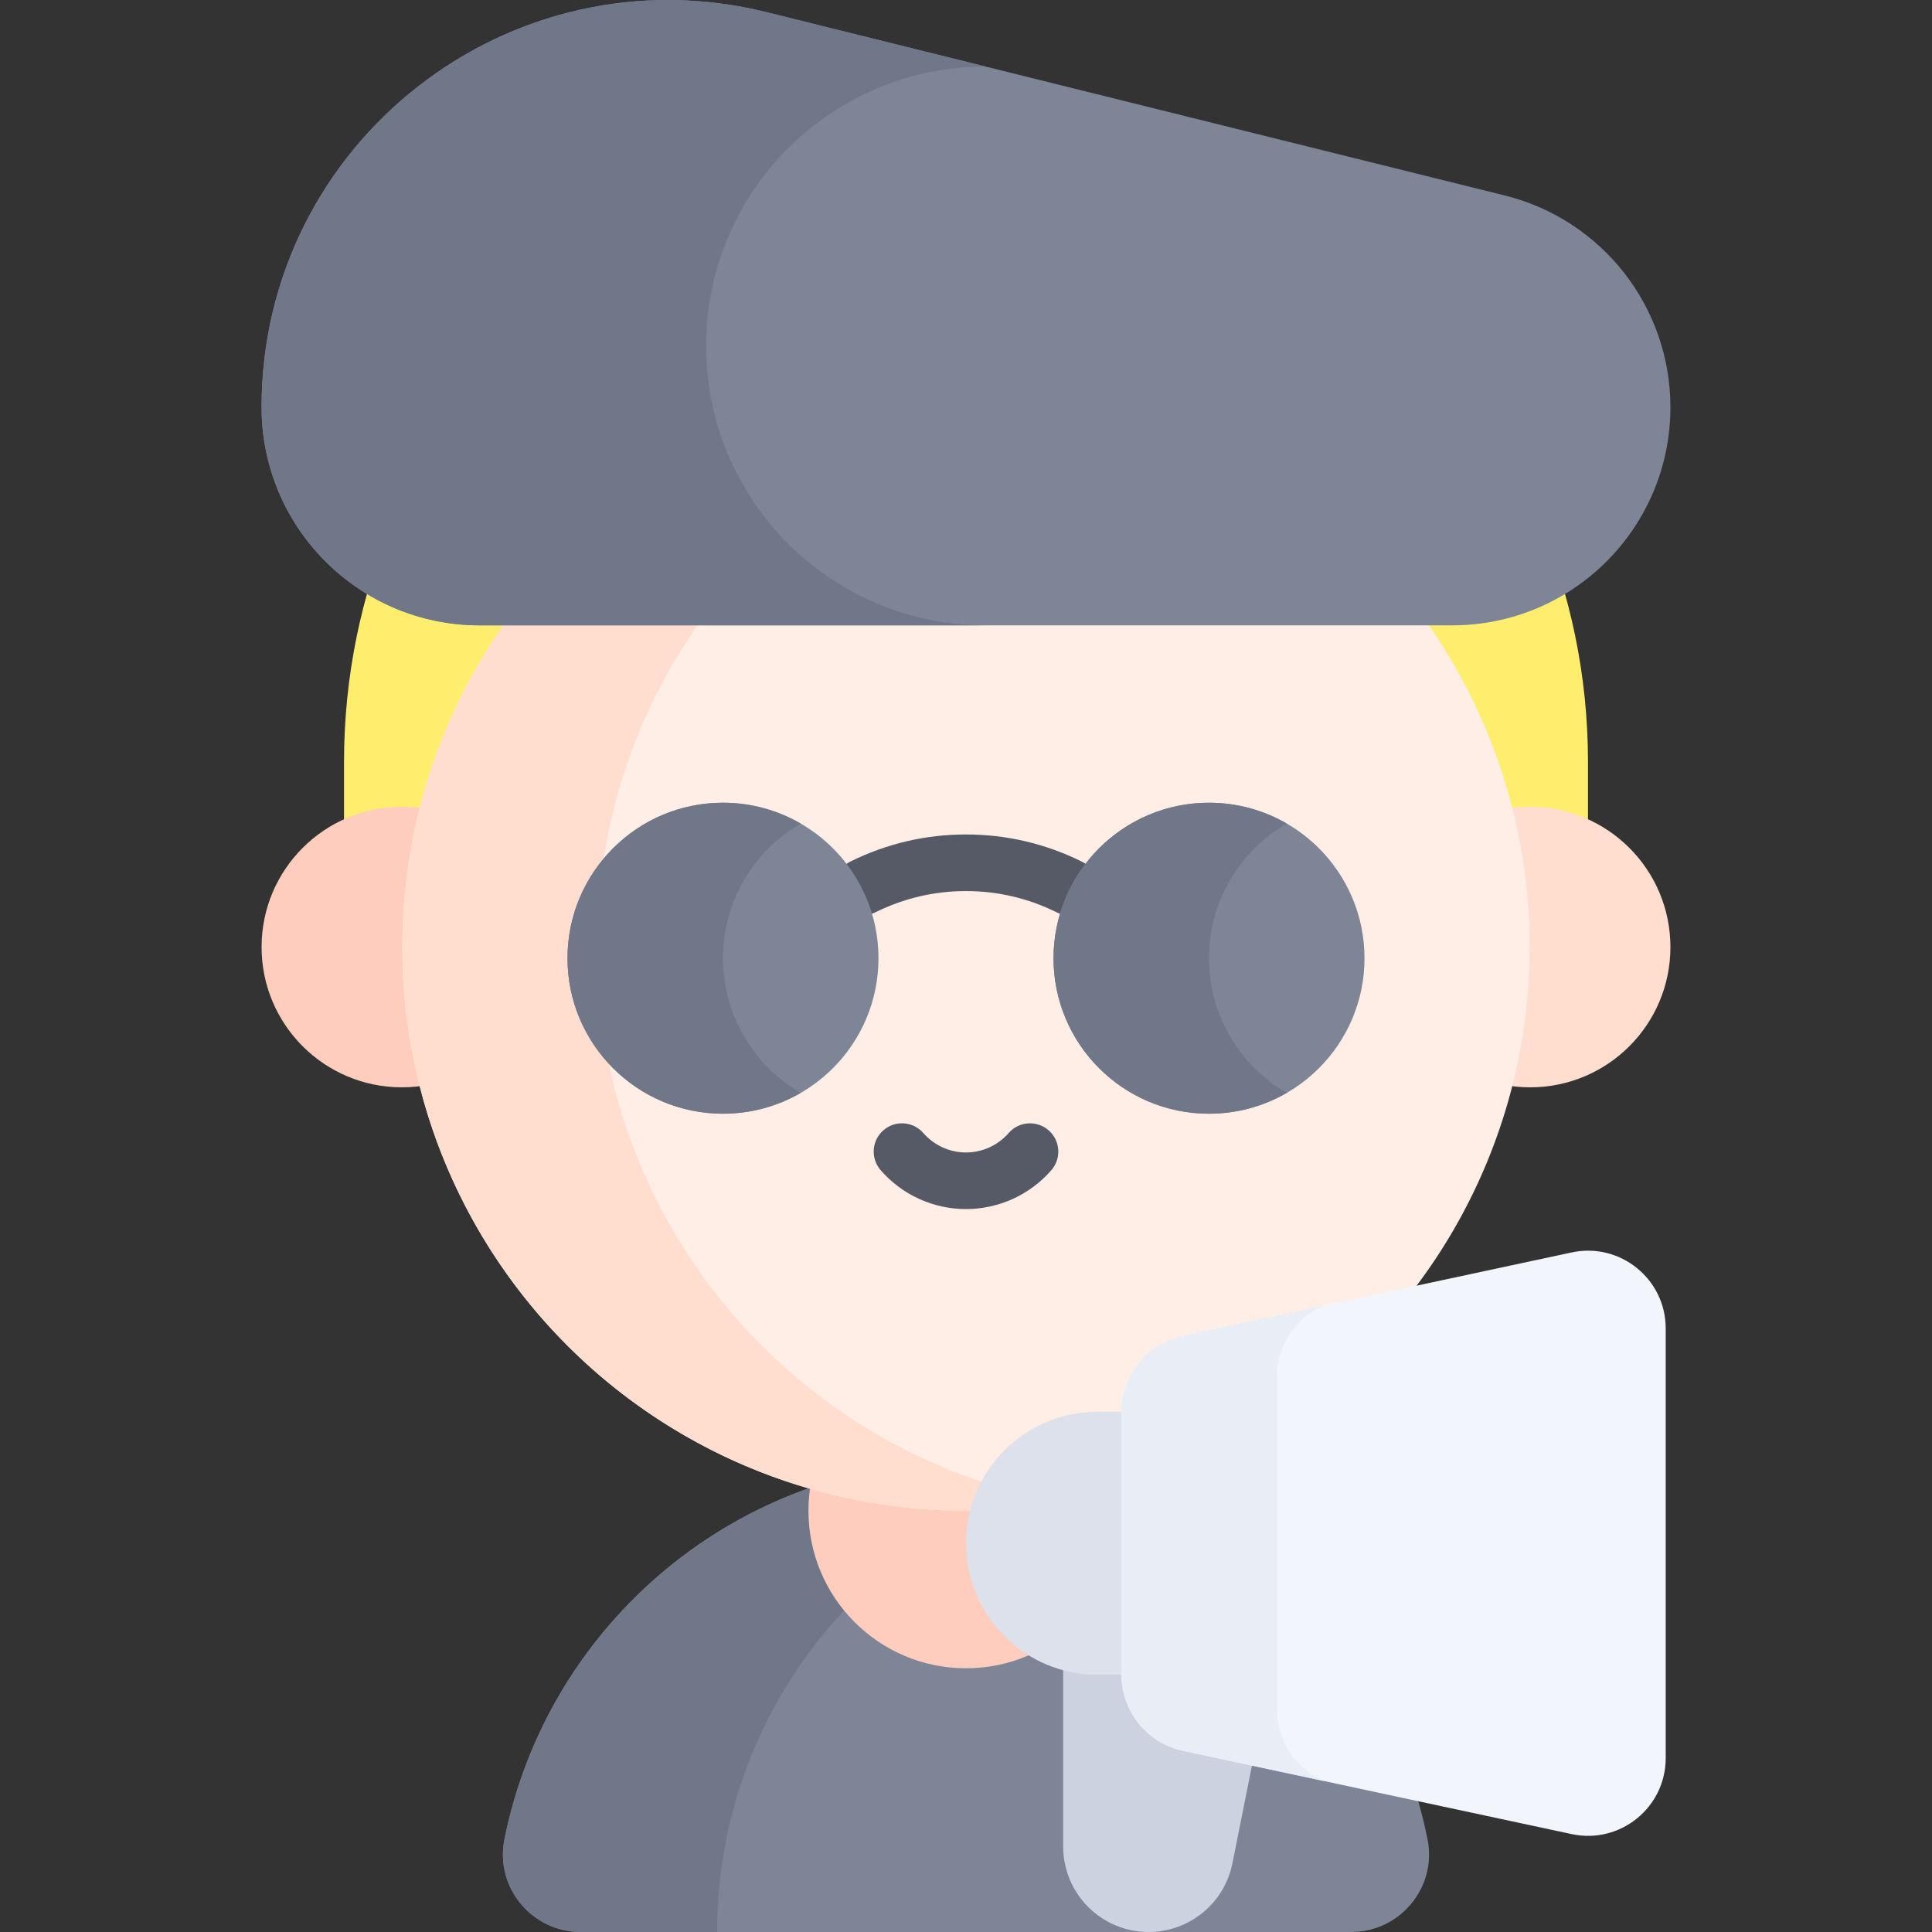 <svg id="Capa_1" enable-background="new 0 0 512 512" height="512" viewBox="0 0 512 512" width="512" xmlns="http://www.w3.org/2000/svg"><rect x="0" y="0" width="512" height="512" fill="#333333" stroke="none"/><g><g><path d="m256 37.087c-91.033 0-164.829 73.796-164.829 164.829v15.705h329.658v-15.705c0-91.033-73.796-164.829-164.829-164.829z" fill="#ffee6e"/></g><g><path d="m378.32 487.489c-11.388-57.149-61.825-100.219-122.322-100.219s-110.934 43.069-122.322 100.219c-2.53 12.696 7.29 24.511 20.235 24.511h204.173c12.946 0 22.766-11.815 20.236-24.511z" fill="#7e8596"/></g><g><path d="m285.398 390.761c-9.427-2.278-19.271-3.491-29.398-3.491-60.497 0-110.934 43.069-122.322 100.219-2.53 12.696 7.29 24.511 20.235 24.511h36.14c0-58.763 40.64-108.027 95.345-121.239z" fill="#707789"/></g><g><circle cx="256.002" cy="400.358" fill="#ffcdbe" r="41.754"/></g><g><circle cx="405.509" cy="250.984" fill="#ffdecf" r="37.17"/></g><g><circle cx="106.491" cy="250.984" fill="#ffcdbe" r="37.17"/></g><g><circle cx="256.002" cy="250.981" fill="#ffeee5" r="149.376"/></g><g><path d="m158.134 250.981c0-73.715 53.398-134.952 123.622-147.157-8.367-1.454-16.971-2.219-25.755-2.219-82.498 0-149.376 66.878-149.376 149.376s66.878 149.376 149.376 149.376c8.783 0 17.387-.765 25.755-2.219-70.224-12.205-123.622-73.442-123.622-147.157z" fill="#ffdecf"/></g><g><path d="m304.397 512c-12.506 0-22.644-10.138-22.644-22.644v-80.374h61.811l-16.963 84.815c-2.117 10.584-11.41 18.203-22.204 18.203z" fill="#cdd2e1"/></g><g><path d="m290.851 443.835h16.656v-69.706h-16.656c-19.249 0-34.853 15.604-34.853 34.853 0 19.249 15.604 34.853 34.853 34.853z" fill="#dce1eb"/></g><g><path d="m416.51 486.056-103.018-22.075c-9.5-2.036-16.287-10.431-16.287-20.146v-69.706c0-9.715 6.787-18.111 16.287-20.146l103.018-22.075c12.826-2.748 24.921 7.029 24.921 20.146v113.856c0 13.117-12.095 22.895-24.921 20.146z" fill="#f2f6fc"/></g><g><path d="m338.413 453.106v-88.249c0-8.306 4.969-15.633 12.345-18.86l-37.265 7.985c-9.5 2.036-16.287 10.431-16.287 20.146v69.705c0 9.715 6.787 18.111 16.287 20.146l37.265 7.985c-7.376-3.225-12.345-10.552-12.345-18.858z" fill="#e9edf5"/></g><g><path d="m69.321 107.916c0 31.927 25.882 57.809 57.809 57.809h257.74c31.927 0 57.809-25.882 57.809-57.809 0-26.561-18.099-49.704-43.876-56.105l-195.622-48.579c-68.037-16.895-133.86 34.581-133.86 104.684z" fill="#7e8596"/></g><g><path d="m187.126 91.679c0-40.894 33.151-74.046 74.046-74.046l-57.991-14.401c-68.036-16.896-133.86 34.581-133.86 104.684 0 31.927 25.882 57.809 57.809 57.809h134.042c-40.894 0-74.046-33.151-74.046-74.046z" fill="#707789"/></g><g><g><path d="m283.392 242.575c-1.119 0-2.255-.251-3.326-.782-7.561-3.748-15.656-5.649-24.061-5.649-8.372 0-16.437 1.886-23.973 5.605-3.715 1.832-8.212.308-10.045-3.406s-.308-8.211 3.406-10.045c9.618-4.747 19.917-7.154 30.611-7.154 10.737 0 21.074 2.426 30.724 7.21 3.711 1.84 5.228 6.34 3.388 10.051-1.308 2.64-3.964 4.17-6.724 4.17z" fill="#555a66"/></g><g><path d="m255.999 320.417c-8.668 0-16.912-3.754-22.616-10.3-2.721-3.123-2.396-7.86.727-10.582 3.123-2.721 7.86-2.396 10.582.727 2.854 3.275 6.976 5.154 11.307 5.154s8.452-1.879 11.307-5.154c2.721-3.123 7.459-3.448 10.582-.727s3.448 7.459.727 10.582c-5.705 6.546-13.948 10.3-22.616 10.3z" fill="#555a66"/></g></g><g><circle cx="320.401" cy="253.94" fill="#7e8596" r="41.207"/></g><g><circle cx="191.599" cy="253.94" fill="#7e8596" r="41.207"/></g><g><path d="m191.599 253.94c0-15.25 8.29-28.555 20.604-35.681-6.062-3.508-13.095-5.527-20.604-5.527-22.758 0-41.207 18.449-41.207 41.207s18.449 41.207 41.207 41.207c7.508 0 14.541-2.018 20.604-5.527-12.314-7.125-20.604-20.43-20.604-35.679z" fill="#707789"/></g><g><path d="m320.401 253.94c0-15.25 8.29-28.555 20.604-35.681-6.062-3.508-13.095-5.527-20.604-5.527-22.758 0-41.207 18.449-41.207 41.207s18.449 41.207 41.207 41.207c7.508 0 14.541-2.018 20.604-5.527-12.314-7.125-20.604-20.43-20.604-35.679z" fill="#707789"/></g></g></svg>